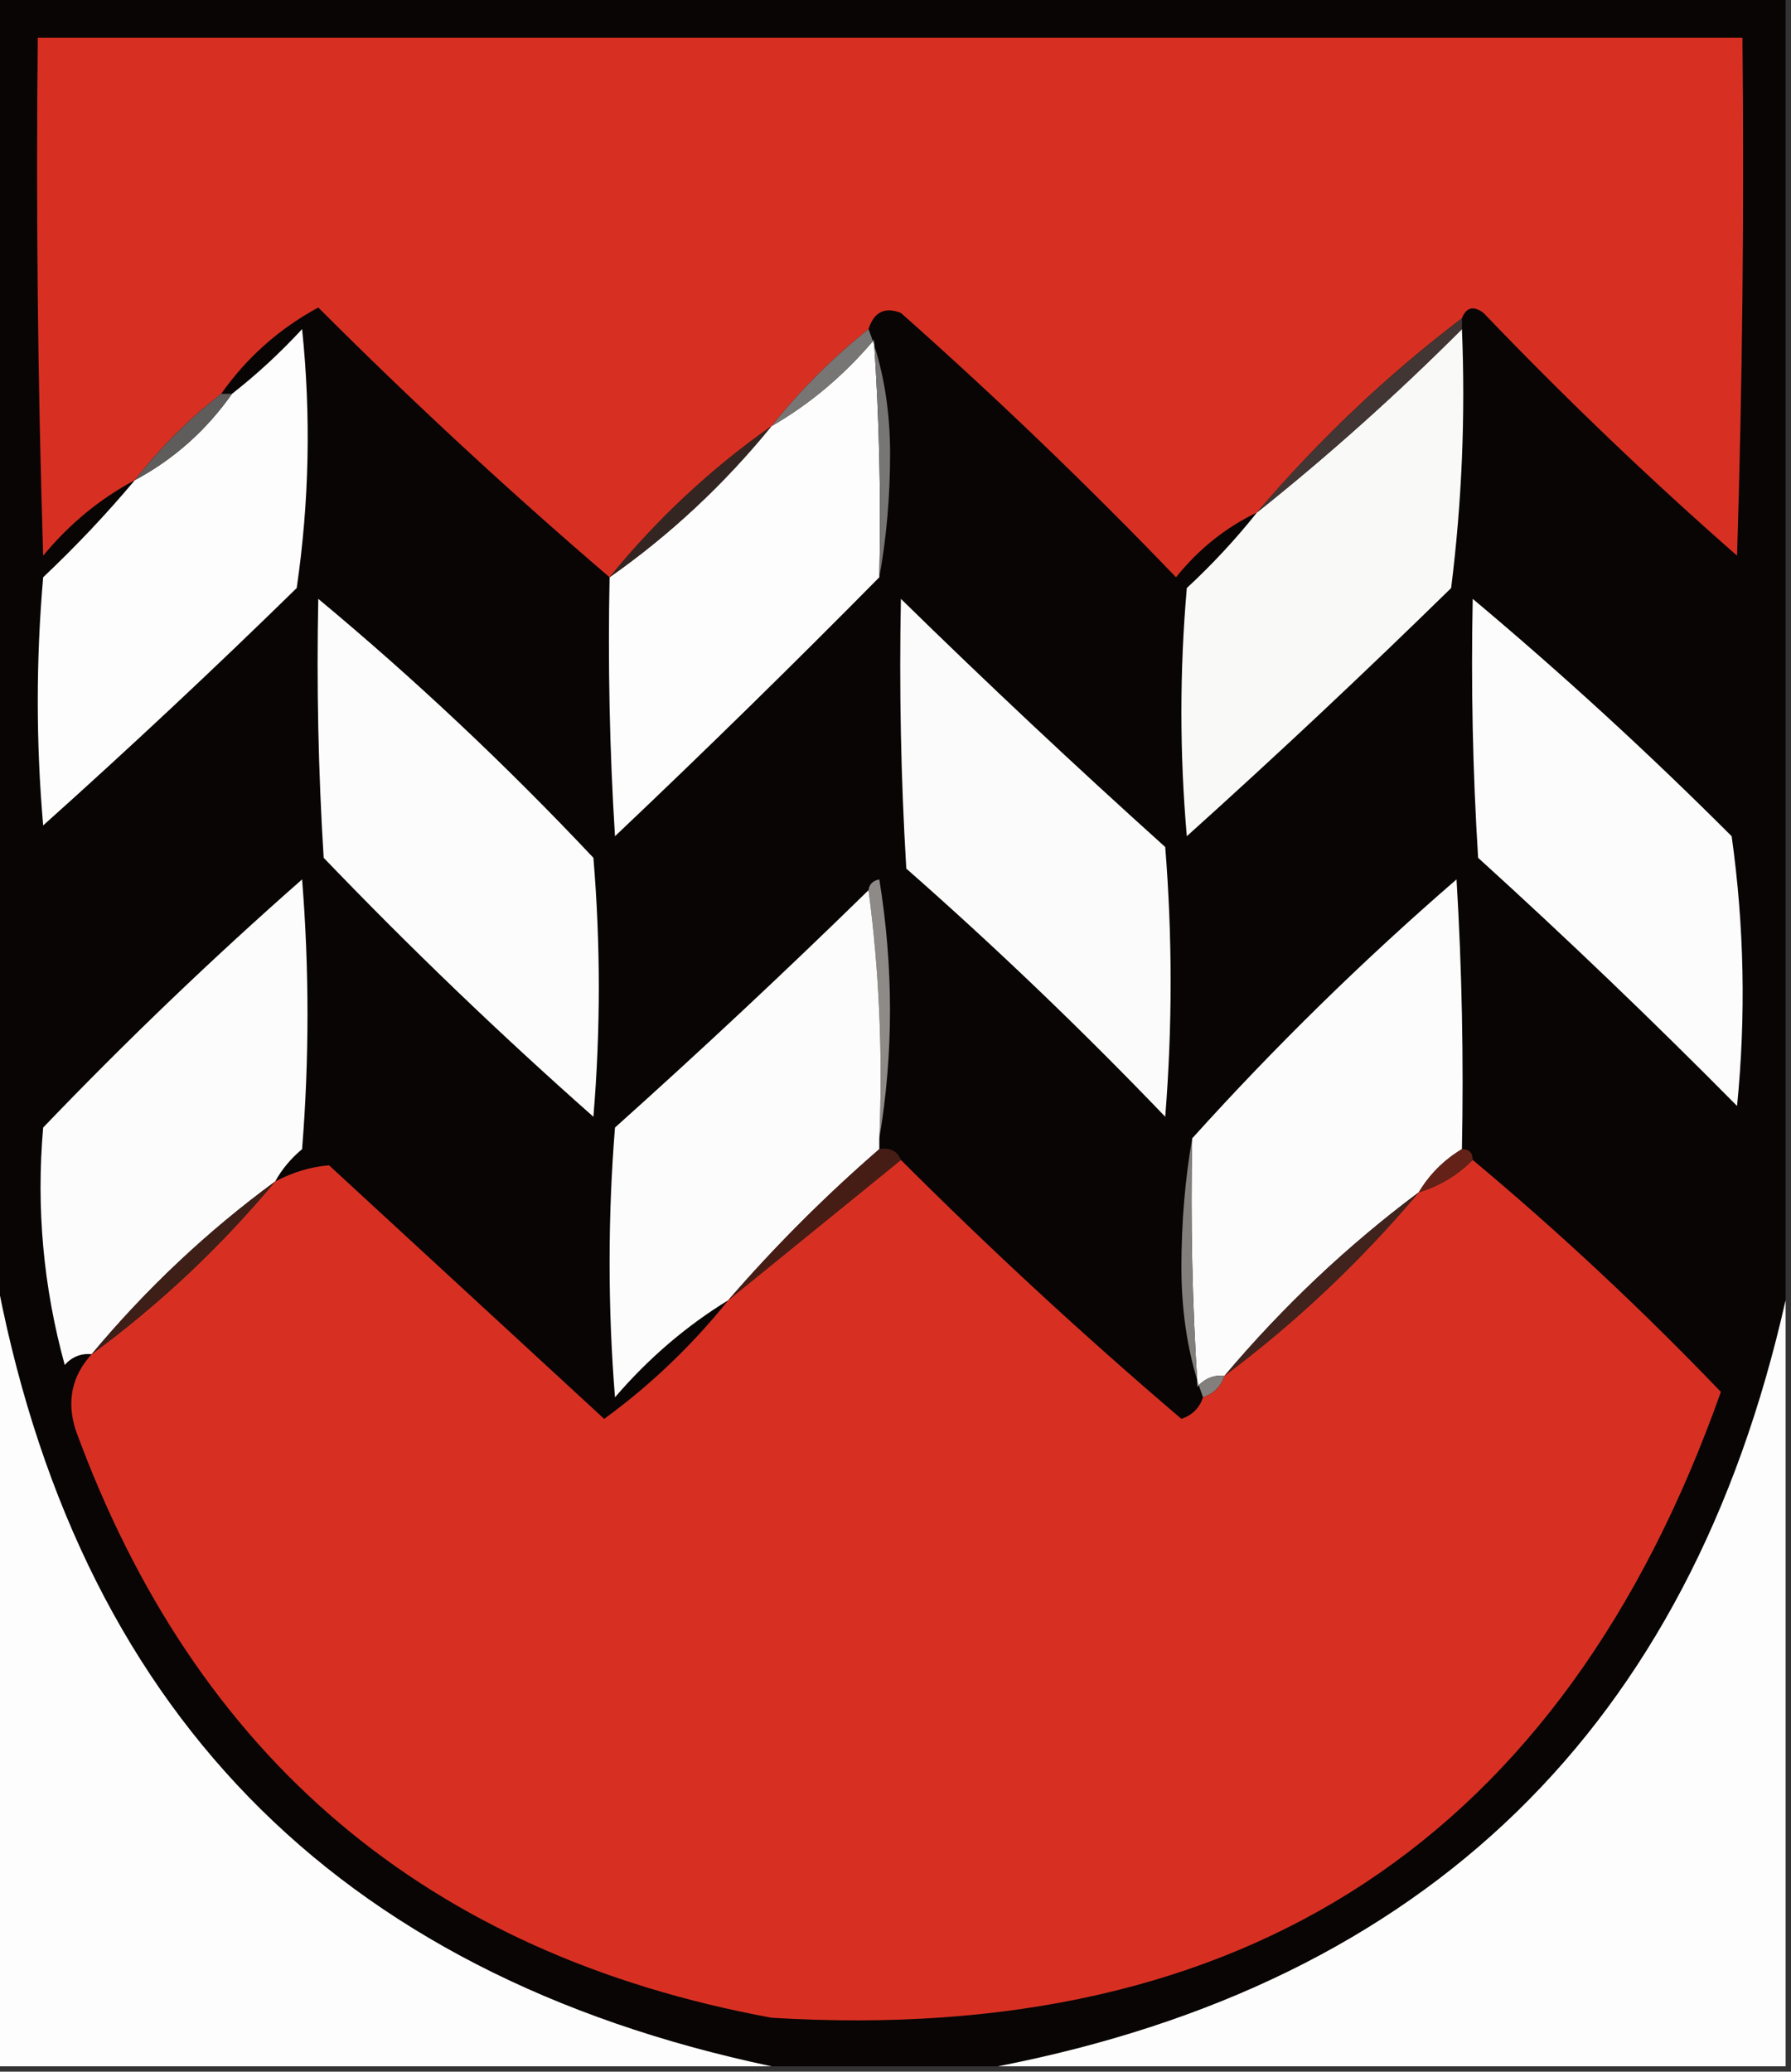 <?xml version="1.0" encoding="UTF-8"?>
<!DOCTYPE svg PUBLIC "-//W3C//DTD SVG 1.1//EN" "http://www.w3.org/Graphics/SVG/1.1/DTD/svg11.dtd">
<svg xmlns="http://www.w3.org/2000/svg" version="1.1" width="166px" height="192px" style="shape-rendering:geometricPrecision; text-rendering:geometricPrecision; image-rendering:optimizeQuality; fill-rule:evenodd; clip-rule:evenodd" xmlns:xlink="http://www.w3.org/1999/xlink">
<rect width="100%" height="100%" fill="#333333" stroke="none"/>
<g><path style="opacity:1" fill="#080504" d="M -0.5,-0.5 C 54.833,-0.5 110.167,-0.5 165.5,-0.5C 165.5,39.833 165.5,80.167 165.5,120.5C 156.594,160.073 132.261,183.74 92.5,191.5C 85.5,191.5 78.5,191.5 71.5,191.5C 30.927,182.927 6.927,158.261 -0.5,117.5C -0.5,78.167 -0.5,38.833 -0.5,-0.5 Z"/></g>
<g><path style="opacity:1" fill="#d73023" d="M 135.5,29.5 C 128.556,34.775 122.223,40.775 116.5,47.5C 113.606,48.882 111.106,50.882 109,53.5C 100.803,44.969 92.303,36.803 83.5,29C 82.002,28.415 81.002,28.915 80.5,30.5C 77.167,33.167 74.167,36.167 71.5,39.5C 65.892,43.439 60.892,48.106 56.5,53.5C 47.22,45.556 38.22,37.223 29.5,28.5C 25.86,30.475 22.86,33.142 20.5,36.5C 17.5,38.833 14.833,41.5 12.5,44.5C 9.269,46.22 6.436,48.553 4,51.5C 3.5,35.504 3.333,19.503 3.5,3.5C 56.167,3.5 108.833,3.5 161.5,3.5C 161.667,19.503 161.5,35.504 161,51.5C 152.864,44.364 145.03,36.864 137.5,29C 136.563,28.308 135.897,28.475 135.5,29.5 Z"/></g>
<g><path style="opacity:1" fill="#fdfdfd" d="M 12.5,44.5 C 16.1,42.57 19.1,39.903 21.5,36.5C 23.797,34.706 25.963,32.706 28,30.5C 28.832,38.521 28.665,46.521 27.5,54.5C 19.817,62.017 11.984,69.35 4,76.5C 3.333,68.833 3.333,61.167 4,53.5C 7.038,50.631 9.871,47.631 12.5,44.5 Z"/></g>
<g><path style="opacity:1" fill="#fdfdfd" d="M 81.5,53.5 C 73.505,61.599 65.338,69.599 57,77.5C 56.5,69.507 56.334,61.507 56.5,53.5C 62.108,49.561 67.108,44.894 71.5,39.5C 75.067,37.443 78.234,34.777 81,31.5C 81.5,38.826 81.666,46.159 81.5,53.5 Z"/></g>
<g><path style="opacity:1" fill="#f9f9f8" d="M 135.5,30.5 C 135.831,38.528 135.498,46.528 134.5,54.5C 126.484,62.35 118.318,70.016 110,77.5C 109.333,69.833 109.333,62.167 110,54.5C 112.372,52.297 114.539,49.964 116.5,47.5C 123.111,42.226 129.445,36.56 135.5,30.5 Z"/></g>
<g><path style="opacity:1" fill="#413633" d="M 135.5,29.5 C 135.5,29.833 135.5,30.167 135.5,30.5C 129.445,36.56 123.111,42.226 116.5,47.5C 122.223,40.775 128.556,34.775 135.5,29.5 Z"/></g>
<g><path style="opacity:1" fill="#787674" d="M 80.5,30.5 C 81.823,33.938 82.49,37.771 82.5,42C 82.499,46.015 82.165,49.849 81.5,53.5C 81.666,46.159 81.5,38.826 81,31.5C 78.234,34.777 75.067,37.443 71.5,39.5C 74.167,36.167 77.167,33.167 80.5,30.5 Z"/></g>
<g><path style="opacity:1" fill="#5f5d5b" d="M 20.5,36.5 C 20.833,36.5 21.167,36.5 21.5,36.5C 19.1,39.903 16.1,42.57 12.5,44.5C 14.833,41.5 17.5,38.833 20.5,36.5 Z"/></g>
<g><path style="opacity:1" fill="#332622" d="M 71.5,39.5 C 67.108,44.894 62.108,49.561 56.5,53.5C 60.892,48.106 65.892,43.439 71.5,39.5 Z"/></g>
<g><path style="opacity:1" fill="#fcfcfc" d="M 29.5,55.5 C 38.432,62.929 46.932,70.929 55,79.5C 55.667,87.5 55.667,95.5 55,103.5C 46.363,95.864 38.03,87.864 30,79.5C 29.5,71.507 29.334,63.507 29.5,55.5 Z"/></g>
<g><path style="opacity:1" fill="#fcfcfc" d="M 136.5,55.5 C 144.78,62.443 152.78,69.776 160.5,77.5C 161.665,85.813 161.832,94.147 161,102.5C 153.192,94.603 145.192,86.936 137,79.5C 136.5,71.507 136.334,63.507 136.5,55.5 Z"/></g>
<g><path style="opacity:1" fill="#fbfbfb" d="M 83.5,55.5 C 91.496,63.328 99.662,70.995 108,78.5C 108.667,86.833 108.667,95.167 108,103.5C 100.303,95.469 92.303,87.802 84,80.5C 83.5,72.173 83.334,63.84 83.5,55.5 Z"/></g>
<g><path style="opacity:1" fill="#8e8a87" d="M 80.5,82.5 C 80.56,81.957 80.893,81.624 81.5,81.5C 82.82,89.657 82.82,97.657 81.5,105.5C 81.825,97.648 81.492,89.982 80.5,82.5 Z"/></g>
<g><path style="opacity:1" fill="#fcfcfc" d="M 25.5,109.5 C 19.224,114.107 13.557,119.441 8.5,125.5C 7.504,125.414 6.671,125.748 6,126.5C 4.015,119.286 3.348,111.953 4,104.5C 11.697,96.469 19.697,88.802 28,81.5C 28.667,89.833 28.667,98.167 28,106.5C 26.955,107.373 26.122,108.373 25.5,109.5 Z"/></g>
<g><path style="opacity:1" fill="#fcfcfc" d="M 80.5,82.5 C 81.492,89.982 81.825,97.648 81.5,105.5C 81.5,105.833 81.5,106.167 81.5,106.5C 76.5,110.833 71.833,115.5 67.5,120.5C 63.598,122.893 60.098,125.893 57,129.5C 56.333,121.167 56.333,112.833 57,104.5C 65.004,97.328 72.838,89.995 80.5,82.5 Z"/></g>
<g><path style="opacity:1" fill="#fcfcfc" d="M 135.5,106.5 C 133.833,107.5 132.5,108.833 131.5,110.5C 124.89,115.441 118.89,121.108 113.5,127.5C 112.504,127.414 111.671,127.748 111,128.5C 110.5,120.841 110.334,113.174 110.5,105.5C 118.162,97.005 126.329,89.005 135,81.5C 135.5,89.827 135.666,98.16 135.5,106.5 Z"/></g>
<g><path style="opacity:1" fill="#837f7c" d="M 110.5,105.5 C 110.334,113.174 110.5,120.841 111,128.5C 111.671,127.748 112.504,127.414 113.5,127.5C 113.167,128.5 112.5,129.167 111.5,129.5C 110.176,125.893 109.509,121.893 109.5,117.5C 109.501,113.319 109.834,109.319 110.5,105.5 Z"/></g>
<g><path style="opacity:1" fill="#d73023" d="M 67.5,120.5 C 72.833,116.167 78.167,111.833 83.5,107.5C 91.82,115.818 100.487,123.818 109.5,131.5C 110.522,131.145 111.189,130.478 111.5,129.5C 112.5,129.167 113.167,128.5 113.5,127.5C 120.11,122.559 126.11,116.892 131.5,110.5C 133.411,109.925 135.078,108.925 136.5,107.5C 144.516,114.196 152.182,121.362 159.5,129C 144.847,170.342 115.514,189.675 71.5,187C 39.622,181.122 18.122,162.955 7,132.5C 6.167,129.829 6.667,127.496 8.5,125.5C 14.776,120.893 20.443,115.559 25.5,109.5C 27.144,108.634 28.811,108.134 30.5,108C 39.012,115.846 47.512,123.679 56,131.5C 60.323,128.344 64.156,124.677 67.5,120.5 Z"/></g>
<g><path style="opacity:1" fill="#642117" d="M 135.5,106.5 C 136.167,106.5 136.5,106.833 136.5,107.5C 135.078,108.925 133.411,109.925 131.5,110.5C 132.5,108.833 133.833,107.5 135.5,106.5 Z"/></g>
<g><path style="opacity:1" fill="#461d15" d="M 81.5,106.5 C 82.492,106.328 83.158,106.662 83.5,107.5C 78.167,111.833 72.833,116.167 67.5,120.5C 71.833,115.5 76.5,110.833 81.5,106.5 Z"/></g>
<g><path style="opacity:1" fill="#41231d" d="M 131.5,110.5 C 126.11,116.892 120.11,122.559 113.5,127.5C 118.89,121.108 124.89,115.441 131.5,110.5 Z"/></g>
<g><path style="opacity:1" fill="#3d1f18" d="M 25.5,109.5 C 20.443,115.559 14.776,120.893 8.5,125.5C 13.557,119.441 19.224,114.107 25.5,109.5 Z"/></g>
<g><path style="opacity:1" fill="#fdfdfd" d="M -0.5,117.5 C 6.927,158.261 30.927,182.927 71.5,191.5C 47.5,191.5 23.5,191.5 -0.5,191.5C -0.5,166.833 -0.5,142.167 -0.5,117.5 Z"/></g>
<g><path style="opacity:1" fill="#fdfdfd" d="M 165.5,120.5 C 165.5,144.167 165.5,167.833 165.5,191.5C 141.167,191.5 116.833,191.5 92.5,191.5C 132.261,183.74 156.594,160.073 165.5,120.5 Z"/></g>
</svg>
